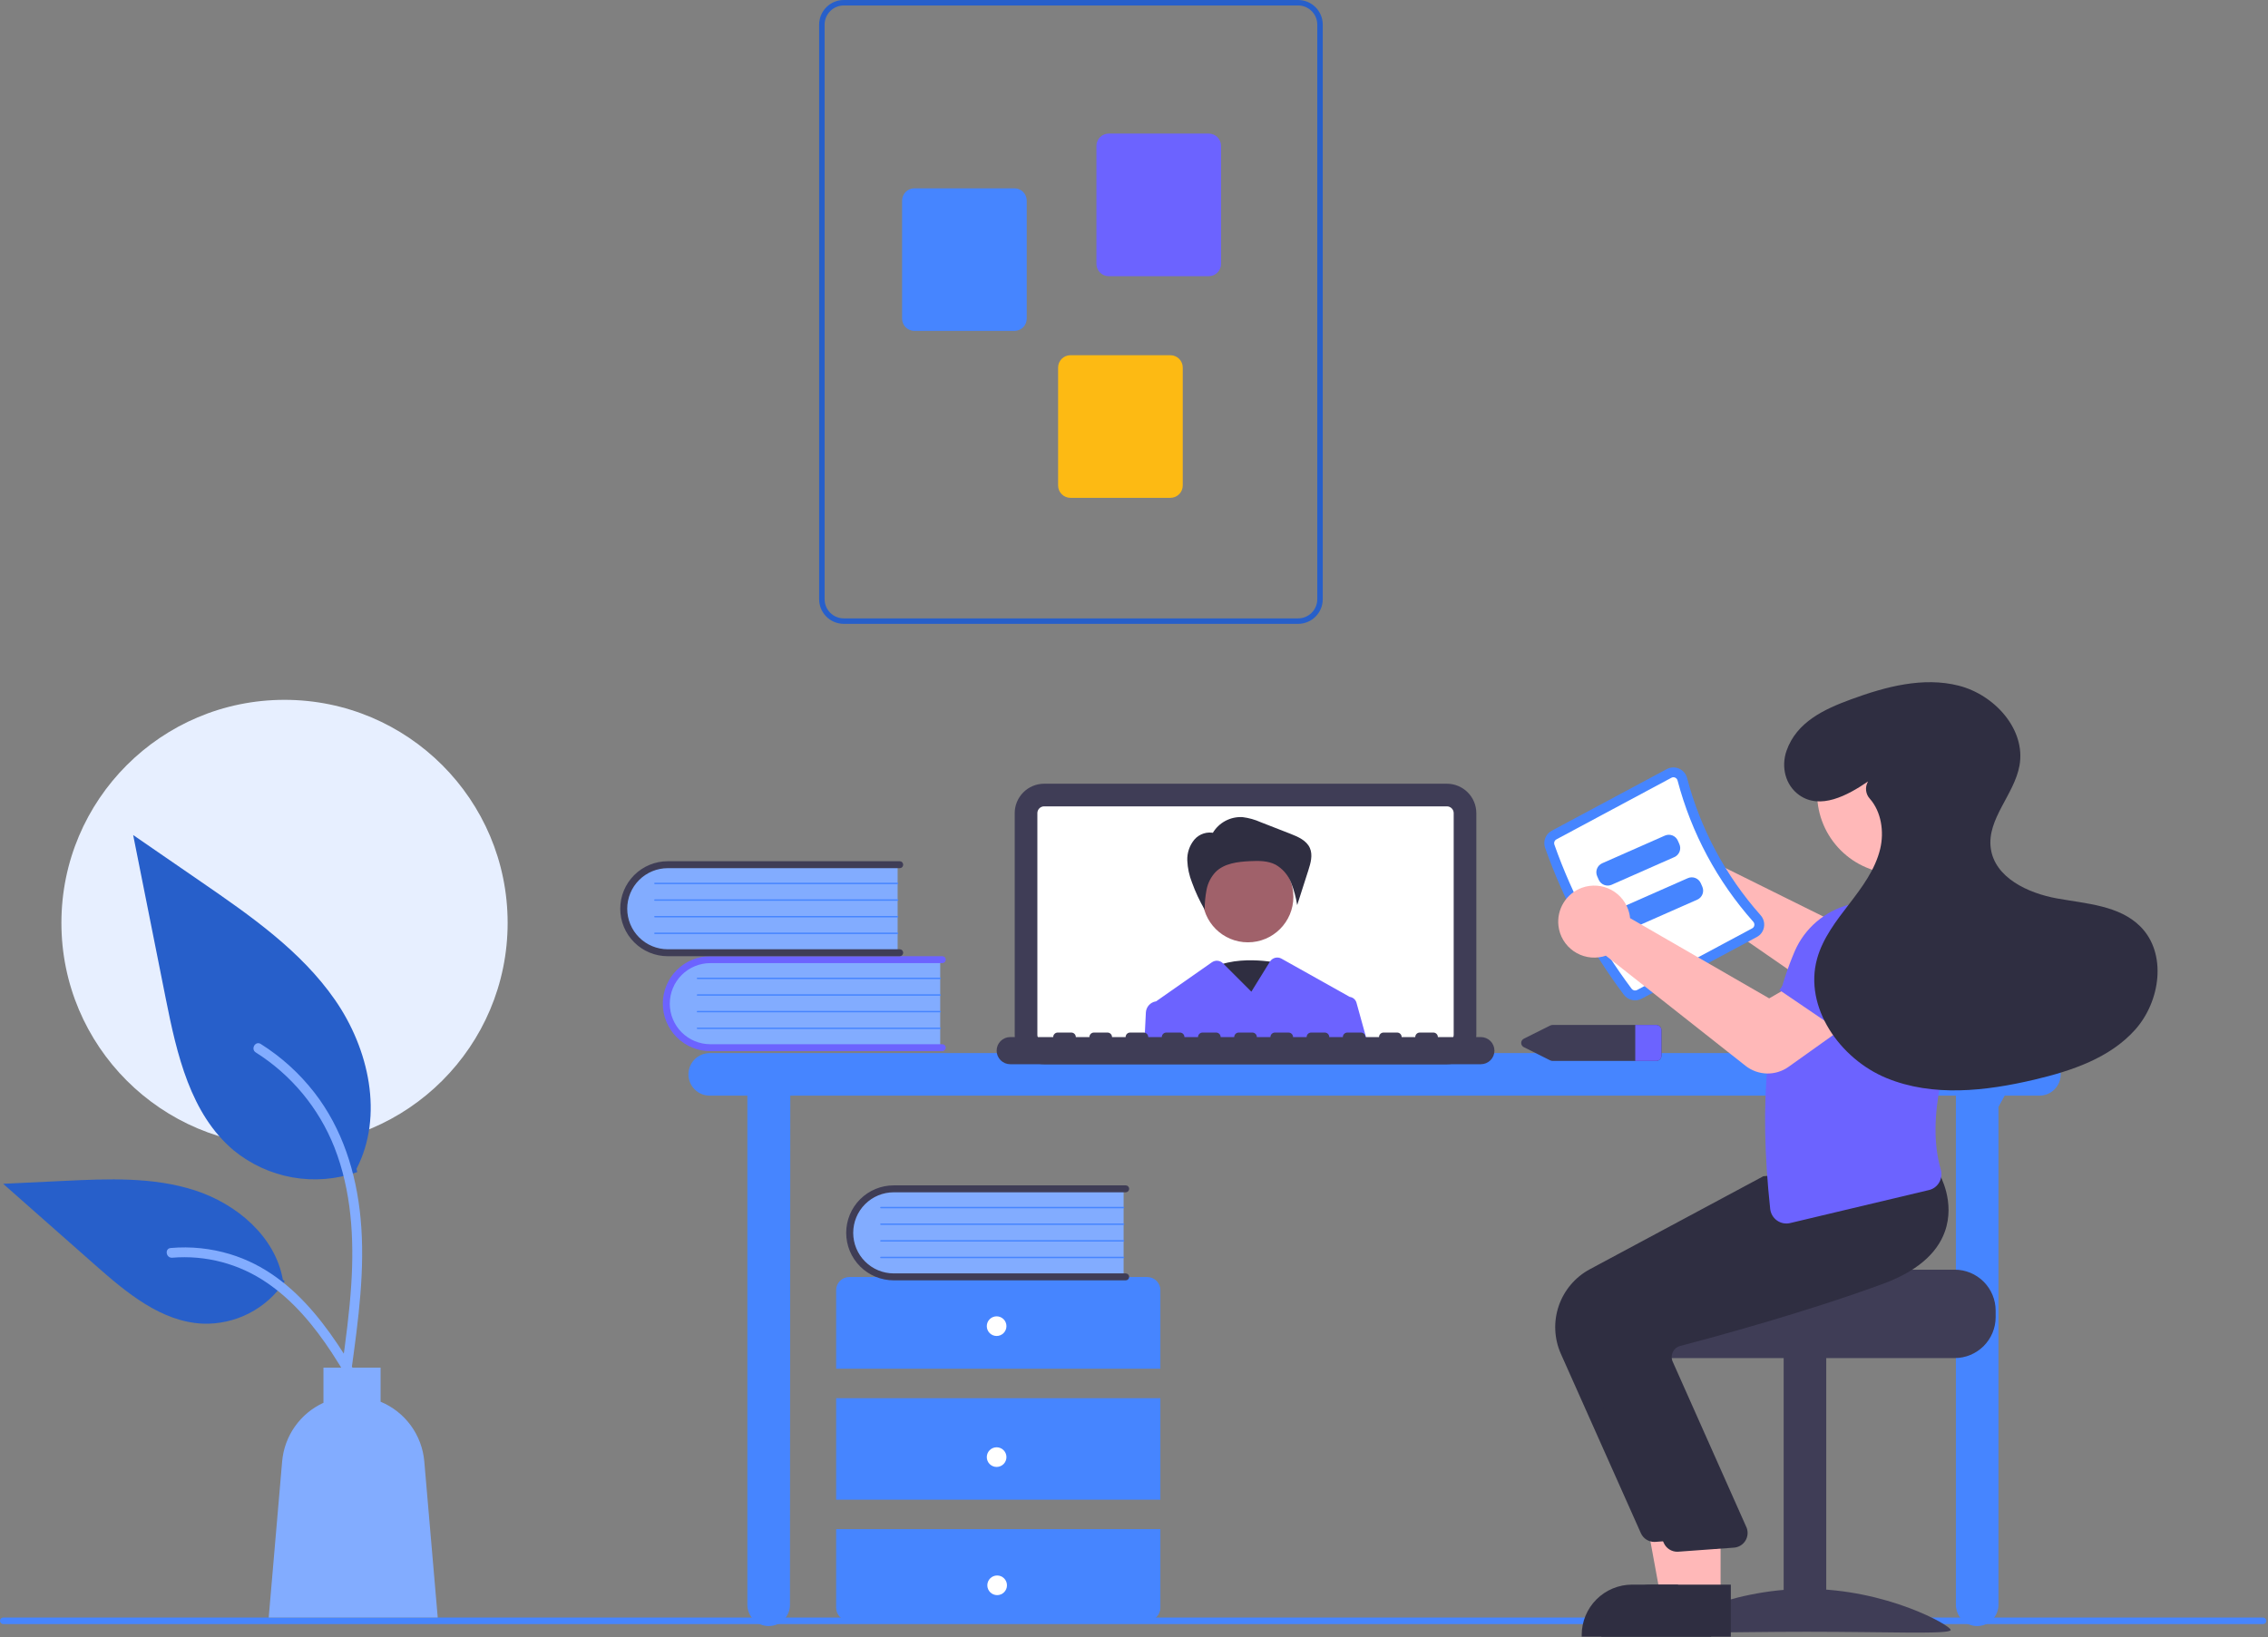 <svg width="554" height="400" viewBox="0 0 554 400" fill="none" xmlns="http://www.w3.org/2000/svg">
<rect x="0" y="0" width="554" height="400" fill="#808080" stroke="none"/>
<g clip-path="url(#clip0_717_2404)">
<circle cx="69.5" cy="225.5" r="54.5" fill="#E7EFFF"/>
<path d="M552.8 396.834H0.8C0.588 396.834 0.384 396.75 0.234 396.6C0.084 396.45 0 396.247 0 396.034C0 395.822 0.084 395.619 0.234 395.469C0.384 395.319 0.588 395.234 0.8 395.234H552.8C553.012 395.234 553.216 395.319 553.366 395.469C553.516 395.619 553.6 395.822 553.6 396.034C553.6 396.247 553.516 396.45 553.366 396.6C553.216 396.75 553.012 396.834 552.8 396.834Z" fill="#4685FF"/>
<path d="M498.164 257.313H173.364C171.985 257.313 170.662 257.861 169.687 258.837C168.712 259.812 168.164 261.134 168.164 262.513C168.164 263.893 168.712 265.215 169.687 266.19C170.662 267.166 171.985 267.713 173.364 267.713H182.564V392.113C182.564 393.493 183.112 394.815 184.087 395.79C185.062 396.766 186.385 397.313 187.764 397.313C189.143 397.313 190.466 396.766 191.441 395.79C192.416 394.815 192.964 393.493 192.964 392.113L193.043 267.713H477.764V392.113C477.764 393.493 478.312 394.815 479.287 395.79C480.262 396.766 481.585 397.313 482.964 397.313C484.343 397.313 485.666 396.766 486.641 395.79C487.616 394.815 488.164 393.493 488.164 392.113V270.455L489.677 267.713H498.164C499.543 267.713 500.866 267.166 501.841 266.19C502.816 265.215 503.364 263.893 503.364 262.513C503.364 261.134 502.816 259.812 501.841 258.837C500.866 257.861 499.543 257.313 498.164 257.313Z" fill="#4685FF"/>
<path d="M353.434 260.034H255.049C253.144 260.032 251.317 259.274 249.97 257.927C248.623 256.58 247.865 254.754 247.863 252.849V198.682C247.865 196.777 248.623 194.95 249.97 193.603C251.317 192.256 253.144 191.498 255.049 191.496H353.434C355.339 191.498 357.166 192.256 358.513 193.603C359.86 194.95 360.617 196.777 360.62 198.682V252.849C360.617 254.754 359.86 256.58 358.513 257.927C357.166 259.274 355.339 260.032 353.434 260.034Z" fill="#3F3D56"/>
<path d="M353.435 197.026H255.05C254.611 197.027 254.191 197.202 253.88 197.512C253.57 197.823 253.395 198.243 253.395 198.682V252.85C253.395 253.289 253.57 253.71 253.881 254.02C254.191 254.331 254.611 254.505 255.05 254.506H353.435C353.874 254.505 354.294 254.331 354.605 254.02C354.915 253.71 355.09 253.289 355.091 252.85V198.682C355.09 198.243 354.915 197.823 354.605 197.512C354.294 197.202 353.874 197.027 353.435 197.026Z" fill="white"/>
<path d="M312.633 235.377C312.633 235.377 300.855 232.663 294.377 237.639C287.9 242.615 302.622 253.923 302.622 253.923L312.633 235.377Z" fill="#2F2E41"/>
<path d="M304.821 230.249C310.956 230.249 315.93 225.275 315.93 219.139C315.93 213.003 310.956 208.029 304.821 208.029C298.685 208.029 293.711 213.003 293.711 219.139C293.711 225.275 298.685 230.249 304.821 230.249Z" fill="#A0616A"/>
<path d="M296.228 203.544C296.969 202.286 298.043 201.258 299.331 200.572C300.62 199.887 302.073 199.571 303.529 199.659C305.053 199.85 306.54 200.266 307.942 200.894L315.204 203.727C317.084 204.46 319.142 205.358 319.958 207.203C320.714 208.916 320.15 210.893 319.578 212.676L316.861 221.151C316.56 219.233 316.043 217.355 315.321 215.553C314.587 213.738 313.26 212.226 311.558 211.262C309.671 210.294 307.448 210.314 305.33 210.416C302.33 210.56 299.069 210.942 296.938 213.057C295.807 214.259 295.04 215.756 294.727 217.377C294.418 218.988 294.263 220.625 294.263 222.266C293.033 220.152 291.997 217.931 291.167 215.63C290.485 213.916 290.096 212.1 290.017 210.258C289.946 208.399 290.563 206.58 291.749 205.148C292.351 204.448 293.137 203.931 294.018 203.654C294.898 203.376 295.839 203.351 296.733 203.579L296.228 203.544Z" fill="#2F2E41"/>
<path d="M331.347 245.011C331.243 244.635 331.03 244.299 330.735 244.045C330.441 243.79 330.077 243.628 329.691 243.579C329.665 243.561 329.639 243.545 329.611 243.531L313.026 234.236C312.552 233.971 311.995 233.898 311.469 234.033C310.943 234.169 310.49 234.502 310.203 234.963L305.667 242.307L298.835 235.475L298.727 235.366C298.376 235.015 297.913 234.8 297.419 234.756C296.925 234.713 296.432 234.845 296.025 235.13L282.395 244.675C282.371 244.675 282.347 244.683 282.323 244.683C281.671 244.791 281.075 245.119 280.634 245.612C280.193 246.106 279.934 246.734 279.899 247.395L279.547 254.507H333.979L331.347 245.011Z" fill="#6C63FF"/>
<path d="M361.728 253.401H351.226C351.226 253.108 351.109 252.827 350.902 252.62C350.695 252.412 350.414 252.296 350.12 252.296H346.804C346.511 252.296 346.23 252.412 346.022 252.62C345.815 252.827 345.699 253.108 345.699 253.401H342.382C342.382 253.108 342.266 252.827 342.058 252.62C341.851 252.412 341.57 252.296 341.277 252.296H337.96C337.667 252.296 337.386 252.412 337.179 252.62C336.971 252.827 336.855 253.108 336.855 253.401H333.539C333.539 253.108 333.422 252.827 333.215 252.62C333.008 252.412 332.726 252.296 332.433 252.296H329.117C328.824 252.296 328.542 252.412 328.335 252.62C328.128 252.827 328.011 253.108 328.011 253.401H324.695C324.695 253.108 324.579 252.827 324.371 252.62C324.164 252.412 323.883 252.296 323.59 252.296H320.273C319.98 252.296 319.699 252.412 319.492 252.62C319.284 252.827 319.168 253.108 319.168 253.401H315.851C315.851 253.108 315.735 252.827 315.528 252.62C315.32 252.412 315.039 252.296 314.746 252.296H311.43C311.136 252.296 310.855 252.412 310.648 252.62C310.441 252.827 310.324 253.108 310.324 253.401H307.008C307.008 253.108 306.891 252.827 306.684 252.62C306.477 252.412 306.195 252.296 305.902 252.296H302.586C302.293 252.296 302.012 252.412 301.804 252.62C301.597 252.827 301.48 253.108 301.48 253.401H298.164C298.164 253.108 298.048 252.827 297.84 252.62C297.633 252.412 297.352 252.296 297.059 252.296H293.742C293.449 252.296 293.168 252.412 292.961 252.62C292.753 252.827 292.637 253.108 292.637 253.401H289.32C289.32 253.108 289.204 252.827 288.997 252.62C288.789 252.412 288.508 252.296 288.215 252.296H284.899C284.605 252.296 284.324 252.412 284.117 252.62C283.91 252.827 283.793 253.108 283.793 253.401H280.477C280.477 253.108 280.36 252.827 280.153 252.62C279.946 252.412 279.665 252.296 279.371 252.296H276.055C275.762 252.296 275.481 252.412 275.273 252.62C275.066 252.827 274.95 253.108 274.95 253.401H271.633C271.633 253.108 271.517 252.827 271.309 252.62C271.102 252.412 270.821 252.296 270.528 252.296H267.211C266.918 252.296 266.637 252.412 266.43 252.62C266.222 252.827 266.106 253.108 266.106 253.401H262.79C262.79 253.108 262.673 252.827 262.466 252.62C262.258 252.412 261.977 252.296 261.684 252.296H258.368C258.075 252.296 257.793 252.412 257.586 252.62C257.379 252.827 257.262 253.108 257.262 253.401H246.76C245.882 253.403 245.04 253.753 244.419 254.375C243.798 254.996 243.449 255.839 243.449 256.718C243.449 257.596 243.798 258.439 244.419 259.061C245.04 259.683 245.882 260.033 246.76 260.034H361.728C362.607 260.034 363.451 259.685 364.073 259.063C364.695 258.441 365.044 257.597 365.044 256.718C365.044 255.838 364.695 254.995 364.073 254.373C363.451 253.751 362.607 253.401 361.728 253.401Z" fill="#3F3D56"/>
<path d="M229.664 234.142V256.163H174.494C173.016 256.214 171.542 255.968 170.162 255.438C168.781 254.907 167.521 254.105 166.457 253.077C165.393 252.05 164.547 250.819 163.969 249.457C163.392 248.096 163.094 246.632 163.094 245.153C163.094 243.674 163.392 242.21 163.969 240.848C164.547 239.487 165.393 238.256 166.457 237.228C167.521 236.201 168.781 235.398 170.162 234.868C171.542 234.338 173.016 234.091 174.494 234.142H229.664Z" fill="#82ACFF"/>
<path d="M231.017 255.994C231.017 256.219 230.928 256.434 230.769 256.593C230.61 256.752 230.395 256.841 230.17 256.841H173.509C170.432 256.841 167.481 255.619 165.305 253.443C163.129 251.267 161.906 248.315 161.906 245.238C161.906 242.161 163.129 239.209 165.305 237.033C167.481 234.857 170.432 233.635 173.509 233.635H230.17C230.395 233.635 230.61 233.724 230.769 233.883C230.928 234.042 231.017 234.257 231.017 234.482C231.017 234.706 230.928 234.922 230.769 235.081C230.61 235.239 230.395 235.329 230.17 235.329H173.509C170.883 235.331 168.365 236.376 166.508 238.234C164.652 240.092 163.609 242.611 163.609 245.238C163.609 247.864 164.652 250.384 166.508 252.242C168.365 254.1 170.883 255.145 173.509 255.147H230.17C230.395 255.147 230.61 255.236 230.769 255.395C230.928 255.554 231.017 255.769 231.017 255.994Z" fill="#6C63FF"/>
<path d="M229.664 239.225H170.378C170.355 239.225 170.333 239.22 170.312 239.212C170.292 239.204 170.273 239.191 170.257 239.175C170.241 239.16 170.229 239.141 170.22 239.12C170.211 239.1 170.207 239.077 170.207 239.055C170.207 239.033 170.211 239.011 170.22 238.99C170.229 238.969 170.241 238.951 170.257 238.935C170.273 238.919 170.292 238.907 170.312 238.898C170.333 238.89 170.355 238.886 170.378 238.886H229.664C229.708 238.886 229.751 238.904 229.783 238.936C229.814 238.968 229.832 239.01 229.832 239.055C229.832 239.1 229.814 239.143 229.783 239.175C229.751 239.206 229.708 239.224 229.664 239.225Z" fill="#4685FF"/>
<path d="M229.664 243.29H170.378C170.355 243.29 170.333 243.286 170.312 243.277C170.292 243.269 170.273 243.256 170.257 243.241C170.241 243.225 170.229 243.206 170.22 243.186C170.211 243.165 170.207 243.143 170.207 243.121C170.207 243.098 170.211 243.076 170.22 243.055C170.229 243.035 170.241 243.016 170.257 243C170.273 242.985 170.292 242.972 170.312 242.964C170.333 242.955 170.355 242.951 170.378 242.951H229.664C229.708 242.951 229.751 242.969 229.783 243.001C229.814 243.033 229.832 243.076 229.832 243.121C229.832 243.165 229.814 243.208 229.783 243.24C229.751 243.272 229.708 243.29 229.664 243.29Z" fill="#4685FF"/>
<path d="M229.664 247.355H170.378C170.355 247.356 170.333 247.351 170.312 247.343C170.292 247.334 170.273 247.322 170.257 247.306C170.241 247.29 170.229 247.272 170.22 247.251C170.211 247.23 170.207 247.208 170.207 247.186C170.207 247.164 170.211 247.142 170.22 247.121C170.229 247.1 170.241 247.082 170.257 247.066C170.273 247.05 170.292 247.038 170.312 247.029C170.333 247.021 170.355 247.016 170.378 247.017H229.664C229.708 247.017 229.751 247.035 229.783 247.067C229.814 247.098 229.832 247.141 229.832 247.186C229.832 247.231 229.814 247.274 229.783 247.305C229.751 247.337 229.708 247.355 229.664 247.355Z" fill="#4685FF"/>
<path d="M229.664 251.421H170.378C170.355 251.421 170.333 251.417 170.312 251.408C170.292 251.4 170.273 251.387 170.257 251.372C170.241 251.356 170.229 251.337 170.22 251.317C170.211 251.296 170.207 251.274 170.207 251.251C170.207 251.229 170.211 251.207 170.22 251.186C170.229 251.166 170.241 251.147 170.257 251.131C170.273 251.116 170.292 251.103 170.312 251.095C170.333 251.086 170.355 251.082 170.378 251.082H229.664C229.708 251.082 229.751 251.1 229.783 251.132C229.814 251.164 229.832 251.207 229.832 251.251C229.832 251.296 229.814 251.339 229.783 251.371C229.751 251.403 229.708 251.42 229.664 251.421Z" fill="#4685FF"/>
<path d="M219.261 210.942V232.963H164.092C162.613 233.014 161.14 232.768 159.759 232.237C158.379 231.707 157.119 230.904 156.055 229.877C154.991 228.849 154.145 227.618 153.567 226.257C152.989 224.895 152.691 223.432 152.691 221.953C152.691 220.473 152.989 219.01 153.567 217.648C154.145 216.287 154.991 215.056 156.055 214.028C157.119 213.001 158.379 212.198 159.759 211.668C161.14 211.137 162.613 210.891 164.092 210.942H219.261Z" fill="#82ACFF"/>
<path d="M220.619 232.794C220.618 233.019 220.529 233.234 220.37 233.393C220.212 233.552 219.996 233.641 219.772 233.641H163.111C161.587 233.641 160.078 233.341 158.671 232.758C157.263 232.175 155.984 231.32 154.906 230.242C153.829 229.165 152.974 227.886 152.391 226.478C151.808 225.07 151.508 223.561 151.508 222.038C151.508 220.514 151.808 219.005 152.391 217.597C152.974 216.19 153.829 214.911 154.906 213.833C155.984 212.756 157.263 211.901 158.671 211.318C160.078 210.735 161.587 210.435 163.111 210.435H219.772C219.996 210.435 220.212 210.524 220.37 210.683C220.529 210.841 220.619 211.057 220.619 211.282C220.619 211.506 220.529 211.722 220.37 211.88C220.212 212.039 219.996 212.128 219.772 212.128H163.111C160.484 212.131 157.966 213.176 156.11 215.034C154.253 216.892 153.211 219.411 153.211 222.038C153.211 224.664 154.253 227.183 156.11 229.041C157.966 230.9 160.484 231.945 163.111 231.947H219.772C219.996 231.947 220.212 232.036 220.37 232.195C220.529 232.354 220.618 232.569 220.619 232.794Z" fill="#3F3D56"/>
<path d="M219.261 216.024H159.975C159.953 216.024 159.931 216.02 159.91 216.012C159.889 216.003 159.871 215.991 159.855 215.975C159.839 215.959 159.826 215.941 159.818 215.92C159.809 215.899 159.805 215.877 159.805 215.855C159.805 215.833 159.809 215.81 159.818 215.79C159.826 215.769 159.839 215.751 159.855 215.735C159.871 215.719 159.889 215.707 159.91 215.698C159.931 215.69 159.953 215.685 159.975 215.686H219.261C219.306 215.686 219.349 215.704 219.38 215.736C219.412 215.767 219.43 215.81 219.43 215.855C219.43 215.9 219.412 215.943 219.38 215.974C219.349 216.006 219.306 216.024 219.261 216.024Z" fill="#4685FF"/>
<path d="M219.261 220.09H159.975C159.953 220.09 159.931 220.086 159.91 220.077C159.889 220.069 159.871 220.056 159.855 220.041C159.839 220.025 159.826 220.006 159.818 219.985C159.809 219.965 159.805 219.943 159.805 219.92C159.805 219.898 159.809 219.876 159.818 219.855C159.826 219.835 159.839 219.816 159.855 219.8C159.871 219.784 159.889 219.772 159.91 219.764C159.931 219.755 159.953 219.751 159.975 219.751H219.261C219.306 219.751 219.349 219.769 219.38 219.801C219.412 219.833 219.43 219.876 219.43 219.92C219.43 219.965 219.412 220.008 219.38 220.04C219.349 220.071 219.306 220.089 219.261 220.09Z" fill="#4685FF"/>
<path d="M219.261 224.155H159.975C159.953 224.155 159.931 224.151 159.91 224.143C159.889 224.134 159.871 224.122 159.855 224.106C159.839 224.09 159.826 224.072 159.818 224.051C159.809 224.03 159.805 224.008 159.805 223.986C159.805 223.963 159.809 223.941 159.818 223.921C159.826 223.9 159.839 223.881 159.855 223.866C159.871 223.85 159.889 223.837 159.91 223.829C159.931 223.821 159.953 223.816 159.975 223.816H219.261C219.306 223.817 219.349 223.835 219.38 223.866C219.412 223.898 219.43 223.941 219.43 223.986C219.43 224.031 219.412 224.073 219.38 224.105C219.349 224.137 219.306 224.155 219.261 224.155Z" fill="#4685FF"/>
<path d="M219.261 228.221H159.975C159.953 228.221 159.931 228.216 159.91 228.208C159.889 228.2 159.871 228.187 159.855 228.171C159.839 228.156 159.826 228.137 159.818 228.116C159.809 228.096 159.805 228.074 159.805 228.051C159.805 228.029 159.809 228.007 159.818 227.986C159.826 227.966 159.839 227.947 159.855 227.931C159.871 227.915 159.889 227.903 159.91 227.894C159.931 227.886 159.953 227.882 159.975 227.882H219.261C219.306 227.882 219.349 227.9 219.38 227.932C219.412 227.964 219.43 228.007 219.43 228.051C219.43 228.096 219.412 228.139 219.38 228.171C219.349 228.202 219.306 228.22 219.261 228.221Z" fill="#4685FF"/>
<path d="M283.442 334.434V315.234C283.442 314.385 283.105 313.572 282.505 312.971C281.905 312.371 281.091 312.034 280.242 312.034H207.442C206.593 312.034 205.78 312.371 205.179 312.971C204.579 313.572 204.242 314.385 204.242 315.234V334.434H283.442Z" fill="#4685FF"/>
<path d="M283.442 341.635H204.242V366.435H283.442V341.635Z" fill="#4685FF"/>
<path d="M204.242 373.635V392.835C204.242 393.683 204.579 394.497 205.179 395.097C205.78 395.698 206.593 396.035 207.442 396.035H280.242C281.091 396.035 281.905 395.698 282.505 395.097C283.105 394.497 283.442 393.683 283.442 392.835V373.635H204.242Z" fill="#4685FF"/>
<path d="M243.443 326.435C244.768 326.435 245.843 325.36 245.843 324.035C245.843 322.709 244.768 321.635 243.443 321.635C242.117 321.635 241.043 322.709 241.043 324.035C241.043 325.36 242.117 326.435 243.443 326.435Z" fill="white"/>
<path d="M243.443 358.435C244.768 358.435 245.843 357.36 245.843 356.035C245.843 354.709 244.768 353.635 243.443 353.635C242.117 353.635 241.043 354.709 241.043 356.035C241.043 357.36 242.117 358.435 243.443 358.435Z" fill="white"/>
<path d="M243.572 389.757C244.897 389.757 245.972 388.683 245.972 387.357C245.972 386.032 244.897 384.957 243.572 384.957C242.246 384.957 241.172 386.032 241.172 387.357C241.172 388.683 242.246 389.757 243.572 389.757Z" fill="white"/>
<path d="M274.464 290.142V312.163H219.295C217.817 312.214 216.343 311.968 214.962 311.438C213.582 310.907 212.322 310.105 211.258 309.077C210.194 308.05 209.348 306.819 208.77 305.457C208.192 304.096 207.895 302.632 207.895 301.153C207.895 299.674 208.192 298.21 208.77 296.848C209.348 295.487 210.194 294.256 211.258 293.228C212.322 292.201 213.582 291.398 214.962 290.868C216.343 290.338 217.817 290.091 219.295 290.142H274.464Z" fill="#82ACFF"/>
<path d="M275.82 311.994C275.819 312.219 275.73 312.434 275.571 312.593C275.413 312.752 275.197 312.841 274.973 312.841H218.312C216.787 312.842 215.278 312.543 213.869 311.961C212.46 311.378 211.18 310.524 210.101 309.446C209.023 308.368 208.167 307.089 207.583 305.68C207 304.272 206.699 302.762 206.699 301.238C206.699 299.713 207 298.204 207.583 296.795C208.167 295.387 209.023 294.107 210.101 293.03C211.18 291.952 212.46 291.098 213.869 290.515C215.278 289.933 216.787 289.634 218.312 289.635H274.973C275.197 289.635 275.413 289.724 275.571 289.883C275.73 290.042 275.82 290.257 275.82 290.482C275.82 290.706 275.73 290.922 275.571 291.081C275.413 291.239 275.197 291.329 274.973 291.329H218.312C215.685 291.331 213.167 292.376 211.311 294.234C209.454 296.092 208.412 298.611 208.412 301.238C208.412 303.864 209.454 306.384 211.311 308.242C213.167 310.1 215.685 311.145 218.312 311.147H274.973C275.197 311.147 275.413 311.237 275.571 311.395C275.73 311.554 275.819 311.77 275.82 311.994Z" fill="#3F3D56"/>
<path d="M274.465 295.225H215.178C215.156 295.225 215.134 295.22 215.113 295.212C215.092 295.204 215.074 295.191 215.058 295.175C215.042 295.16 215.029 295.141 215.021 295.12C215.012 295.1 215.008 295.077 215.008 295.055C215.008 295.033 215.012 295.011 215.021 294.99C215.029 294.969 215.042 294.951 215.058 294.935C215.074 294.919 215.092 294.907 215.113 294.898C215.134 294.89 215.156 294.886 215.178 294.886H274.465C274.509 294.886 274.552 294.904 274.584 294.936C274.615 294.968 274.633 295.01 274.633 295.055C274.633 295.1 274.615 295.143 274.584 295.175C274.552 295.206 274.509 295.224 274.465 295.225Z" fill="#4685FF"/>
<path d="M274.465 299.29H215.178C215.156 299.29 215.134 299.286 215.113 299.277C215.092 299.269 215.074 299.256 215.058 299.241C215.042 299.225 215.029 299.206 215.021 299.186C215.012 299.165 215.008 299.143 215.008 299.121C215.008 299.098 215.012 299.076 215.021 299.055C215.029 299.035 215.042 299.016 215.058 299C215.074 298.985 215.092 298.972 215.113 298.964C215.134 298.955 215.156 298.951 215.178 298.951H274.465C274.509 298.951 274.552 298.969 274.584 299.001C274.615 299.033 274.633 299.076 274.633 299.121C274.633 299.165 274.615 299.208 274.584 299.24C274.552 299.272 274.509 299.29 274.465 299.29Z" fill="#4685FF"/>
<path d="M274.465 303.355H215.178C215.156 303.356 215.134 303.351 215.113 303.343C215.092 303.334 215.074 303.322 215.058 303.306C215.042 303.29 215.029 303.272 215.021 303.251C215.012 303.23 215.008 303.208 215.008 303.186C215.008 303.164 215.012 303.142 215.021 303.121C215.029 303.1 215.042 303.082 215.058 303.066C215.074 303.05 215.092 303.038 215.113 303.029C215.134 303.021 215.156 303.016 215.178 303.017H274.465C274.509 303.017 274.552 303.035 274.584 303.067C274.615 303.098 274.633 303.141 274.633 303.186C274.633 303.231 274.615 303.274 274.584 303.305C274.552 303.337 274.509 303.355 274.465 303.355Z" fill="#4685FF"/>
<path d="M274.465 307.421H215.178C215.156 307.421 215.134 307.417 215.113 307.408C215.092 307.4 215.074 307.387 215.058 307.372C215.042 307.356 215.029 307.337 215.021 307.317C215.012 307.296 215.008 307.274 215.008 307.251C215.008 307.229 215.012 307.207 215.021 307.186C215.029 307.166 215.042 307.147 215.058 307.131C215.074 307.116 215.092 307.103 215.113 307.095C215.134 307.086 215.156 307.082 215.178 307.082H274.465C274.509 307.082 274.552 307.1 274.584 307.132C274.615 307.164 274.633 307.207 274.633 307.251C274.633 307.296 274.615 307.339 274.584 307.371C274.552 307.403 274.509 307.42 274.465 307.421Z" fill="#4685FF"/>
<path d="M200.09 146.417V6.017C200.092 4.422 200.726 2.892 201.854 1.764C202.982 0.636 204.512 0.002 206.107 0H317.09C318.685 0.002 320.215 0.636 321.343 1.764C322.471 2.892 323.105 4.422 323.107 6.017V146.417C323.105 148.012 322.471 149.542 321.343 150.67C320.215 151.798 318.685 152.432 317.09 152.434H206.107C204.512 152.432 202.982 151.798 201.854 150.67C200.726 149.542 200.092 148.012 200.09 146.417ZM206.107 1.337C204.866 1.339 203.677 1.832 202.799 2.709C201.922 3.587 201.428 4.776 201.427 6.017V146.417C201.428 147.658 201.922 148.848 202.799 149.725C203.677 150.602 204.866 151.096 206.107 151.097H317.09C318.331 151.096 319.52 150.602 320.398 149.725C321.275 148.848 321.768 147.658 321.77 146.417V6.017C321.768 4.776 321.275 3.587 320.398 2.709C319.52 1.832 318.331 1.339 317.09 1.337H206.107Z" fill="#275FCA"/>
<path d="M267.82 64.478V35.649C267.821 34.852 268.138 34.087 268.702 33.523C269.266 32.959 270.031 32.642 270.829 32.641H295.258C296.056 32.642 296.821 32.959 297.385 33.523C297.949 34.087 298.266 34.852 298.267 35.649V64.478C298.266 65.275 297.949 66.04 297.385 66.604C296.821 67.168 296.056 67.485 295.258 67.486H270.829C270.031 67.485 269.266 67.168 268.702 66.604C268.138 66.04 267.821 65.275 267.82 64.478Z" fill="#6C63FF"/>
<path d="M220.352 77.85V49.021C220.352 48.224 220.67 47.459 221.234 46.895C221.798 46.331 222.563 46.014 223.36 46.013H247.79C248.587 46.014 249.352 46.331 249.916 46.895C250.48 47.459 250.797 48.224 250.798 49.021V77.85C250.797 78.647 250.48 79.412 249.916 79.976C249.352 80.54 248.587 80.858 247.79 80.858H223.36C222.562 80.858 221.798 80.54 221.234 79.976C220.67 79.412 220.352 78.647 220.352 77.85Z" fill="#4685FF"/>
<path d="M258.461 118.632V89.803C258.462 89.006 258.779 88.241 259.343 87.677C259.907 87.113 260.672 86.796 261.469 86.795H285.899C286.697 86.796 287.461 87.113 288.025 87.677C288.59 88.241 288.907 89.006 288.908 89.803V118.632C288.907 119.43 288.59 120.194 288.025 120.758C287.461 121.322 286.697 121.64 285.899 121.641H261.469C260.672 121.64 259.907 121.322 259.343 120.758C258.779 120.194 258.462 119.43 258.461 118.632Z" fill="#FDBA13"/>
<path d="M404.45 250.435H379.314C379.075 250.435 378.84 250.489 378.626 250.595L372.282 253.771C372.073 253.86 371.895 254.008 371.77 254.197C371.645 254.386 371.578 254.608 371.578 254.835C371.578 255.062 371.645 255.284 371.77 255.473C371.895 255.662 372.073 255.81 372.282 255.899L378.626 259.075C378.84 259.18 379.075 259.235 379.314 259.235H404.45C404.796 259.255 405.137 259.138 405.397 258.909C405.658 258.679 405.818 258.357 405.842 258.011V251.659C405.818 251.313 405.658 250.99 405.397 250.761C405.137 250.532 404.796 250.415 404.45 250.435Z" fill="#3F3D56"/>
<path d="M405.841 251.658V258.01C405.817 258.356 405.657 258.678 405.397 258.908C405.136 259.137 404.796 259.254 404.449 259.234H399.441V250.434H404.449C404.796 250.414 405.136 250.531 405.397 250.76C405.657 250.989 405.817 251.312 405.841 251.658Z" fill="#6C63FF"/>
<path d="M404.263 202.914C405.401 202.422 406.631 202.177 407.871 202.194C409.111 202.211 410.333 202.49 411.458 203.012C412.583 203.534 413.584 204.288 414.397 205.225C415.21 206.161 415.816 207.259 416.175 208.445C416.287 208.822 416.373 209.205 416.431 209.593L451.582 227.024L459.717 221.633L469.838 233.285L457.417 243.373C455.924 244.577 454.082 245.267 452.165 245.341C450.248 245.415 448.358 244.869 446.776 243.784L411.113 219.121C410.847 219.234 410.576 219.332 410.301 219.417C409.114 219.776 407.864 219.88 406.634 219.723C405.404 219.565 404.221 219.15 403.163 218.503C402.105 217.856 401.195 216.993 400.494 215.971C399.792 214.948 399.315 213.789 399.093 212.569C399.027 212.214 398.983 211.857 398.963 211.497C398.864 209.696 399.319 207.908 400.266 206.374C401.214 204.839 402.609 203.632 404.263 202.914Z" fill="#FFB8B8"/>
<path d="M477.473 310.233H439.065C439.065 311.337 399.481 312.233 399.481 312.233C398.86 312.701 398.293 313.238 397.793 313.833C396.289 315.627 395.468 317.893 395.473 320.233V321.833C395.474 324.485 396.528 327.028 398.403 328.903C400.278 330.779 402.821 331.832 405.473 331.833H477.473C480.124 331.831 482.666 330.777 484.541 328.902C486.416 327.027 487.47 324.485 487.473 321.833V320.233C487.469 317.582 486.414 315.041 484.54 313.166C482.665 311.292 480.124 310.237 477.473 310.233Z" fill="#3F3D56"/>
<path d="M435.694 398.636H446.094V331.436H435.694V398.636Z" fill="#3F3D56"/>
<path d="M406.094 398.271C406.094 399.395 421.853 398.706 441.294 398.706C460.734 398.706 476.494 399.395 476.494 398.271C476.494 397.147 460.734 388.236 441.294 388.236C421.853 388.236 406.094 397.147 406.094 398.271Z" fill="#3F3D56"/>
<path d="M415.481 390.394L405.674 390.394L401.008 364.956L415.483 364.957L415.481 390.394Z" fill="#FFB8B8"/>
<path d="M417.984 399.902L386.359 399.9V399.5C386.359 397.884 386.678 396.283 387.296 394.79C387.915 393.296 388.822 391.94 389.965 390.797C391.108 389.654 392.465 388.747 393.958 388.128C395.451 387.51 397.052 387.191 398.669 387.191H398.669L417.984 387.192L417.984 399.902Z" fill="#2F2E41"/>
<path d="M400.814 374.62L381.261 330.774C379.628 327.078 379.448 322.904 380.755 319.081C382.063 315.258 384.762 312.068 388.316 310.147L430.726 287.404L450.079 285.758L467.931 284.136L468.06 284.354C468.225 284.632 472.063 291.262 469.468 298.531C467.5 304.045 462.381 308.352 454.253 311.333C435.282 318.289 413.366 324.234 404.824 326.467C404.447 326.564 404.094 326.739 403.789 326.982C403.484 327.224 403.234 327.529 403.055 327.875C402.876 328.217 402.769 328.593 402.742 328.978C402.715 329.363 402.768 329.75 402.898 330.114L421.063 370.926C421.253 371.443 421.321 371.997 421.263 372.546C421.205 373.094 421.021 373.621 420.727 374.087C420.432 374.553 420.035 374.946 419.565 375.234C419.095 375.522 418.565 375.698 418.016 375.749L404.443 376.737C404.327 376.748 404.213 376.754 404.099 376.754C403.403 376.754 402.723 376.552 402.14 376.173C401.557 375.795 401.096 375.255 400.814 374.62Z" fill="#2F2E41"/>
<path d="M420.282 390.394L410.475 390.394L405.809 364.956L420.284 364.957L420.282 390.394Z" fill="#FFB8B8"/>
<path d="M422.785 399.902L391.16 399.9V399.5C391.16 397.884 391.479 396.283 392.097 394.79C392.716 393.296 393.622 391.94 394.765 390.797C395.908 389.654 397.265 388.747 398.759 388.128C400.252 387.51 401.853 387.191 403.469 387.191H403.47L422.785 387.192L422.785 399.902Z" fill="#2F2E41"/>
<path d="M406.415 377.02L386.862 333.173C385.23 329.478 385.049 325.303 386.357 321.48C387.664 317.658 390.364 314.468 393.917 312.546L436.328 289.804L455.681 288.158L473.533 286.535L473.661 286.753C473.826 287.031 477.664 293.661 475.07 300.93C473.102 306.445 467.983 310.752 459.855 313.732C440.883 320.688 418.968 326.634 410.426 328.866C410.048 328.963 409.695 329.138 409.391 329.381C409.086 329.624 408.836 329.928 408.657 330.274C408.477 330.616 408.371 330.992 408.344 331.377C408.317 331.763 408.37 332.149 408.5 332.513L426.665 373.325C426.855 373.843 426.923 374.397 426.865 374.945C426.806 375.493 426.623 376.021 426.328 376.487C426.034 376.953 425.636 377.345 425.166 377.633C424.696 377.921 424.166 378.098 423.618 378.148L410.044 379.137C409.929 379.148 409.814 379.153 409.7 379.153C409.005 379.153 408.325 378.951 407.742 378.573C407.159 378.194 406.698 377.655 406.415 377.02Z" fill="#2F2E41"/>
<path d="M396.668 243.076C388.452 232.147 381.956 220.025 377.407 207.13C377.144 206.359 377.163 205.519 377.46 204.761C377.758 204.002 378.315 203.373 379.033 202.987L407.149 187.922C407.604 187.676 408.109 187.537 408.625 187.516C409.142 187.496 409.656 187.593 410.13 187.801C410.612 188.01 411.04 188.327 411.381 188.727C411.722 189.126 411.967 189.599 412.099 190.108C415.371 202.533 421.523 214.013 430.055 223.62C430.406 224.011 430.664 224.477 430.808 224.983C430.952 225.488 430.978 226.02 430.886 226.538C430.797 227.047 430.593 227.529 430.289 227.947C429.986 228.366 429.591 228.709 429.134 228.952L401.018 244.017C400.299 244.401 399.467 244.517 398.67 244.344C397.874 244.172 397.164 243.722 396.668 243.076Z" fill="#4685FF"/>
<path d="M398.586 241.634C398.737 241.822 398.95 241.952 399.186 242.001C399.423 242.05 399.67 242.015 399.884 241.902L428 226.836C428.137 226.765 428.255 226.663 428.345 226.538C428.436 226.414 428.496 226.27 428.522 226.118C428.551 225.958 428.543 225.793 428.498 225.637C428.453 225.48 428.372 225.336 428.262 225.216C419.478 215.326 413.145 203.507 409.776 190.716C409.738 190.558 409.662 190.411 409.557 190.287C409.452 190.163 409.32 190.064 409.17 190C409.029 189.937 408.876 189.908 408.722 189.914C408.567 189.92 408.417 189.962 408.282 190.037L380.166 205.102C379.953 205.217 379.787 205.403 379.696 205.627C379.606 205.852 379.597 206.101 379.67 206.332C384.138 218.995 390.517 230.9 398.586 241.634Z" fill="white"/>
<path d="M490.072 239.057L468.053 247.425L462.677 232.491C461.963 230.508 461.973 228.337 462.705 226.361C463.437 224.384 464.845 222.731 466.678 221.692C468.533 220.641 470.703 220.287 472.795 220.696C474.887 221.104 476.765 222.248 478.088 223.919L490.072 239.057Z" fill="#6C63FF"/>
<path d="M434.067 298.224C433.604 297.897 433.215 297.474 432.928 296.984C432.641 296.495 432.461 295.95 432.4 295.385C429.58 269.058 431.544 248.454 438.405 232.397C439.613 229.628 441.434 227.169 443.729 225.204C446.025 223.239 448.736 221.82 451.658 221.054L469.458 220.155L469.55 220.2C473.567 222.167 476.842 225.376 478.892 229.352C480.941 233.328 481.654 237.858 480.926 242.271C475.201 257.361 470.407 273.073 474.063 285.747C474.216 286.277 474.261 286.833 474.194 287.38C474.128 287.928 473.951 288.456 473.676 288.934C473.408 289.396 473.049 289.798 472.621 290.116C472.192 290.434 471.703 290.66 471.183 290.781L437.28 298.846C436.731 298.977 436.161 298.989 435.607 298.882C435.053 298.775 434.528 298.55 434.067 298.224Z" fill="#6C63FF"/>
<path d="M463.516 213.508C474.368 213.508 483.165 204.711 483.165 193.859C483.165 183.007 474.368 174.21 463.516 174.21C452.664 174.21 443.867 183.007 443.867 193.859C443.867 204.711 452.664 213.508 463.516 213.508Z" fill="#FFB8B8"/>
<path d="M408.994 209.422L393.681 216.181C393.098 216.438 392.438 216.452 391.845 216.222C391.251 215.992 390.774 215.537 390.516 214.955L390.137 214.097C389.881 213.514 389.866 212.854 390.096 212.261C390.326 211.667 390.782 211.19 391.364 210.932L406.677 204.172C407.259 203.916 407.92 203.901 408.513 204.131C409.106 204.361 409.584 204.817 409.842 205.399L410.22 206.257C410.477 206.839 410.492 207.499 410.262 208.093C410.032 208.686 409.576 209.164 408.994 209.422Z" fill="#4685FF"/>
<path d="M414.596 219.821L399.282 226.581C398.7 226.837 398.04 226.852 397.446 226.622C396.853 226.392 396.375 225.936 396.117 225.354L395.739 224.496C395.482 223.914 395.468 223.253 395.697 222.66C395.927 222.067 396.383 221.589 396.965 221.331L412.278 214.572C412.861 214.315 413.521 214.301 414.114 214.53C414.708 214.76 415.186 215.216 415.443 215.798L415.822 216.656C416.078 217.239 416.093 217.899 415.863 218.492C415.633 219.085 415.177 219.563 414.596 219.821Z" fill="#4685FF"/>
<path d="M426.404 260.442L392.264 233.51C391.992 233.605 391.716 233.687 391.435 233.754C390.23 234.036 388.979 234.061 387.764 233.828C386.549 233.595 385.396 233.109 384.381 232.401C383.359 231.693 382.5 230.774 381.862 229.707C381.224 228.64 380.821 227.449 380.68 226.214C380.451 224.239 380.896 222.245 381.943 220.555C382.99 218.865 384.577 217.578 386.447 216.904C387.614 216.485 388.857 216.318 390.093 216.413C391.329 216.507 392.532 216.863 393.621 217.455C394.711 218.046 395.663 218.862 396.416 219.847C397.168 220.833 397.704 221.967 397.988 223.174C398.076 223.556 398.137 223.944 398.171 224.335L432.156 243.941L440.614 239.072L449.982 251.338L436.851 260.697C435.314 261.784 433.467 262.346 431.585 262.3C429.703 262.254 427.886 261.603 426.404 260.442Z" fill="#FFB8B8"/>
<path d="M454.147 255.158L434.668 241.912L443.822 228.946C445.038 227.225 446.823 225.988 448.862 225.455C450.901 224.922 453.063 225.128 454.965 226.034C456.89 226.952 458.423 228.527 459.288 230.476C460.152 232.424 460.292 234.618 459.681 236.66L454.147 255.158Z" fill="#6C63FF"/>
<path d="M456.315 190.932C451.264 194.388 444.633 197.941 439.475 194.26C436.089 191.843 435.021 187.368 436.395 183.44C438.865 176.377 445.65 173.268 452.139 170.885C460.575 167.786 469.76 165.321 478.468 167.54C487.177 169.759 494.873 178.191 493.301 187.039C492.036 194.154 485.325 200.075 486.277 207.238C487.236 214.448 495.345 218.243 502.503 219.532C509.661 220.82 517.671 221.234 522.815 226.376C529.378 232.935 527.739 244.658 521.564 251.583C515.389 258.508 506.07 261.647 497.041 263.781C485.077 266.609 472.138 268.095 460.775 263.402C449.413 258.71 440.571 246.079 443.862 234.235C445.253 229.232 448.528 225.003 451.693 220.887C454.858 216.771 458.064 212.466 459.271 207.416C460.277 203.207 459.532 198.321 456.742 195.164C456.234 194.611 455.914 193.912 455.829 193.167C455.744 192.421 455.897 191.668 456.266 191.015L456.315 190.932Z" fill="#2F2E41"/>
<path d="M87.26 286.398C82.196 288.178 76.76 288.624 71.475 287.693C66.189 286.762 61.233 284.485 57.083 281.083C46.513 272.211 43.199 257.596 40.503 244.063C37.844 230.72 35.186 217.377 32.527 204.034L49.225 215.531C61.232 223.799 73.511 232.332 81.825 244.308C90.139 256.284 93.768 272.632 87.088 285.591" fill="#275FCA"/>
<path d="M85.83 334.862C87.52 322.552 89.258 310.084 88.073 297.642C87.02 286.592 83.649 275.8 76.786 266.951C73.143 262.262 68.71 258.246 63.687 255.081C62.377 254.254 61.171 256.33 62.475 257.153C71.167 262.646 77.89 270.758 81.674 280.318C85.854 290.95 86.525 302.539 85.805 313.833C85.37 320.663 84.446 327.448 83.516 334.224C83.443 334.53 83.489 334.853 83.644 335.127C83.8 335.401 84.053 335.606 84.354 335.7C84.661 335.783 84.988 335.741 85.264 335.584C85.541 335.427 85.744 335.168 85.83 334.862Z" fill="#82ACFF"/>
<path d="M69.552 313.079C67.381 316.379 64.396 319.065 60.885 320.877C57.375 322.689 53.456 323.566 49.508 323.424C39.362 322.942 30.903 315.861 23.288 309.138L0.766 289.252L15.672 288.539C26.392 288.026 37.388 287.547 47.598 290.853C57.808 294.159 67.224 302.114 69.091 312.683" fill="#275FCA"/>
<path d="M90.606 341.938C82.472 327.545 73.037 311.549 56.179 306.436C51.491 305.019 46.576 304.512 41.698 304.941C40.16 305.073 40.544 307.443 42.079 307.311C50.256 306.632 58.417 308.791 65.188 313.425C71.704 317.86 76.778 324.026 81.072 330.565C83.702 334.57 86.058 338.745 88.414 342.915C89.167 344.247 91.368 343.286 90.606 341.938Z" fill="#82ACFF"/>
<path d="M103.641 357.088C103.367 353.912 102.227 350.873 100.345 348.3C98.463 345.728 95.911 343.721 92.967 342.499V334.178H79.011V342.761C76.212 344.043 73.804 346.045 72.031 348.562C70.258 351.079 69.184 354.021 68.918 357.088L65.637 395.235H106.923L103.641 357.088Z" fill="#82ACFF"/>
</g>
<defs>
<clipPath id="clip0_717_2404">
<rect width="553.6" height="399.901" fill="white"/>
</clipPath>
</defs>
</svg>
